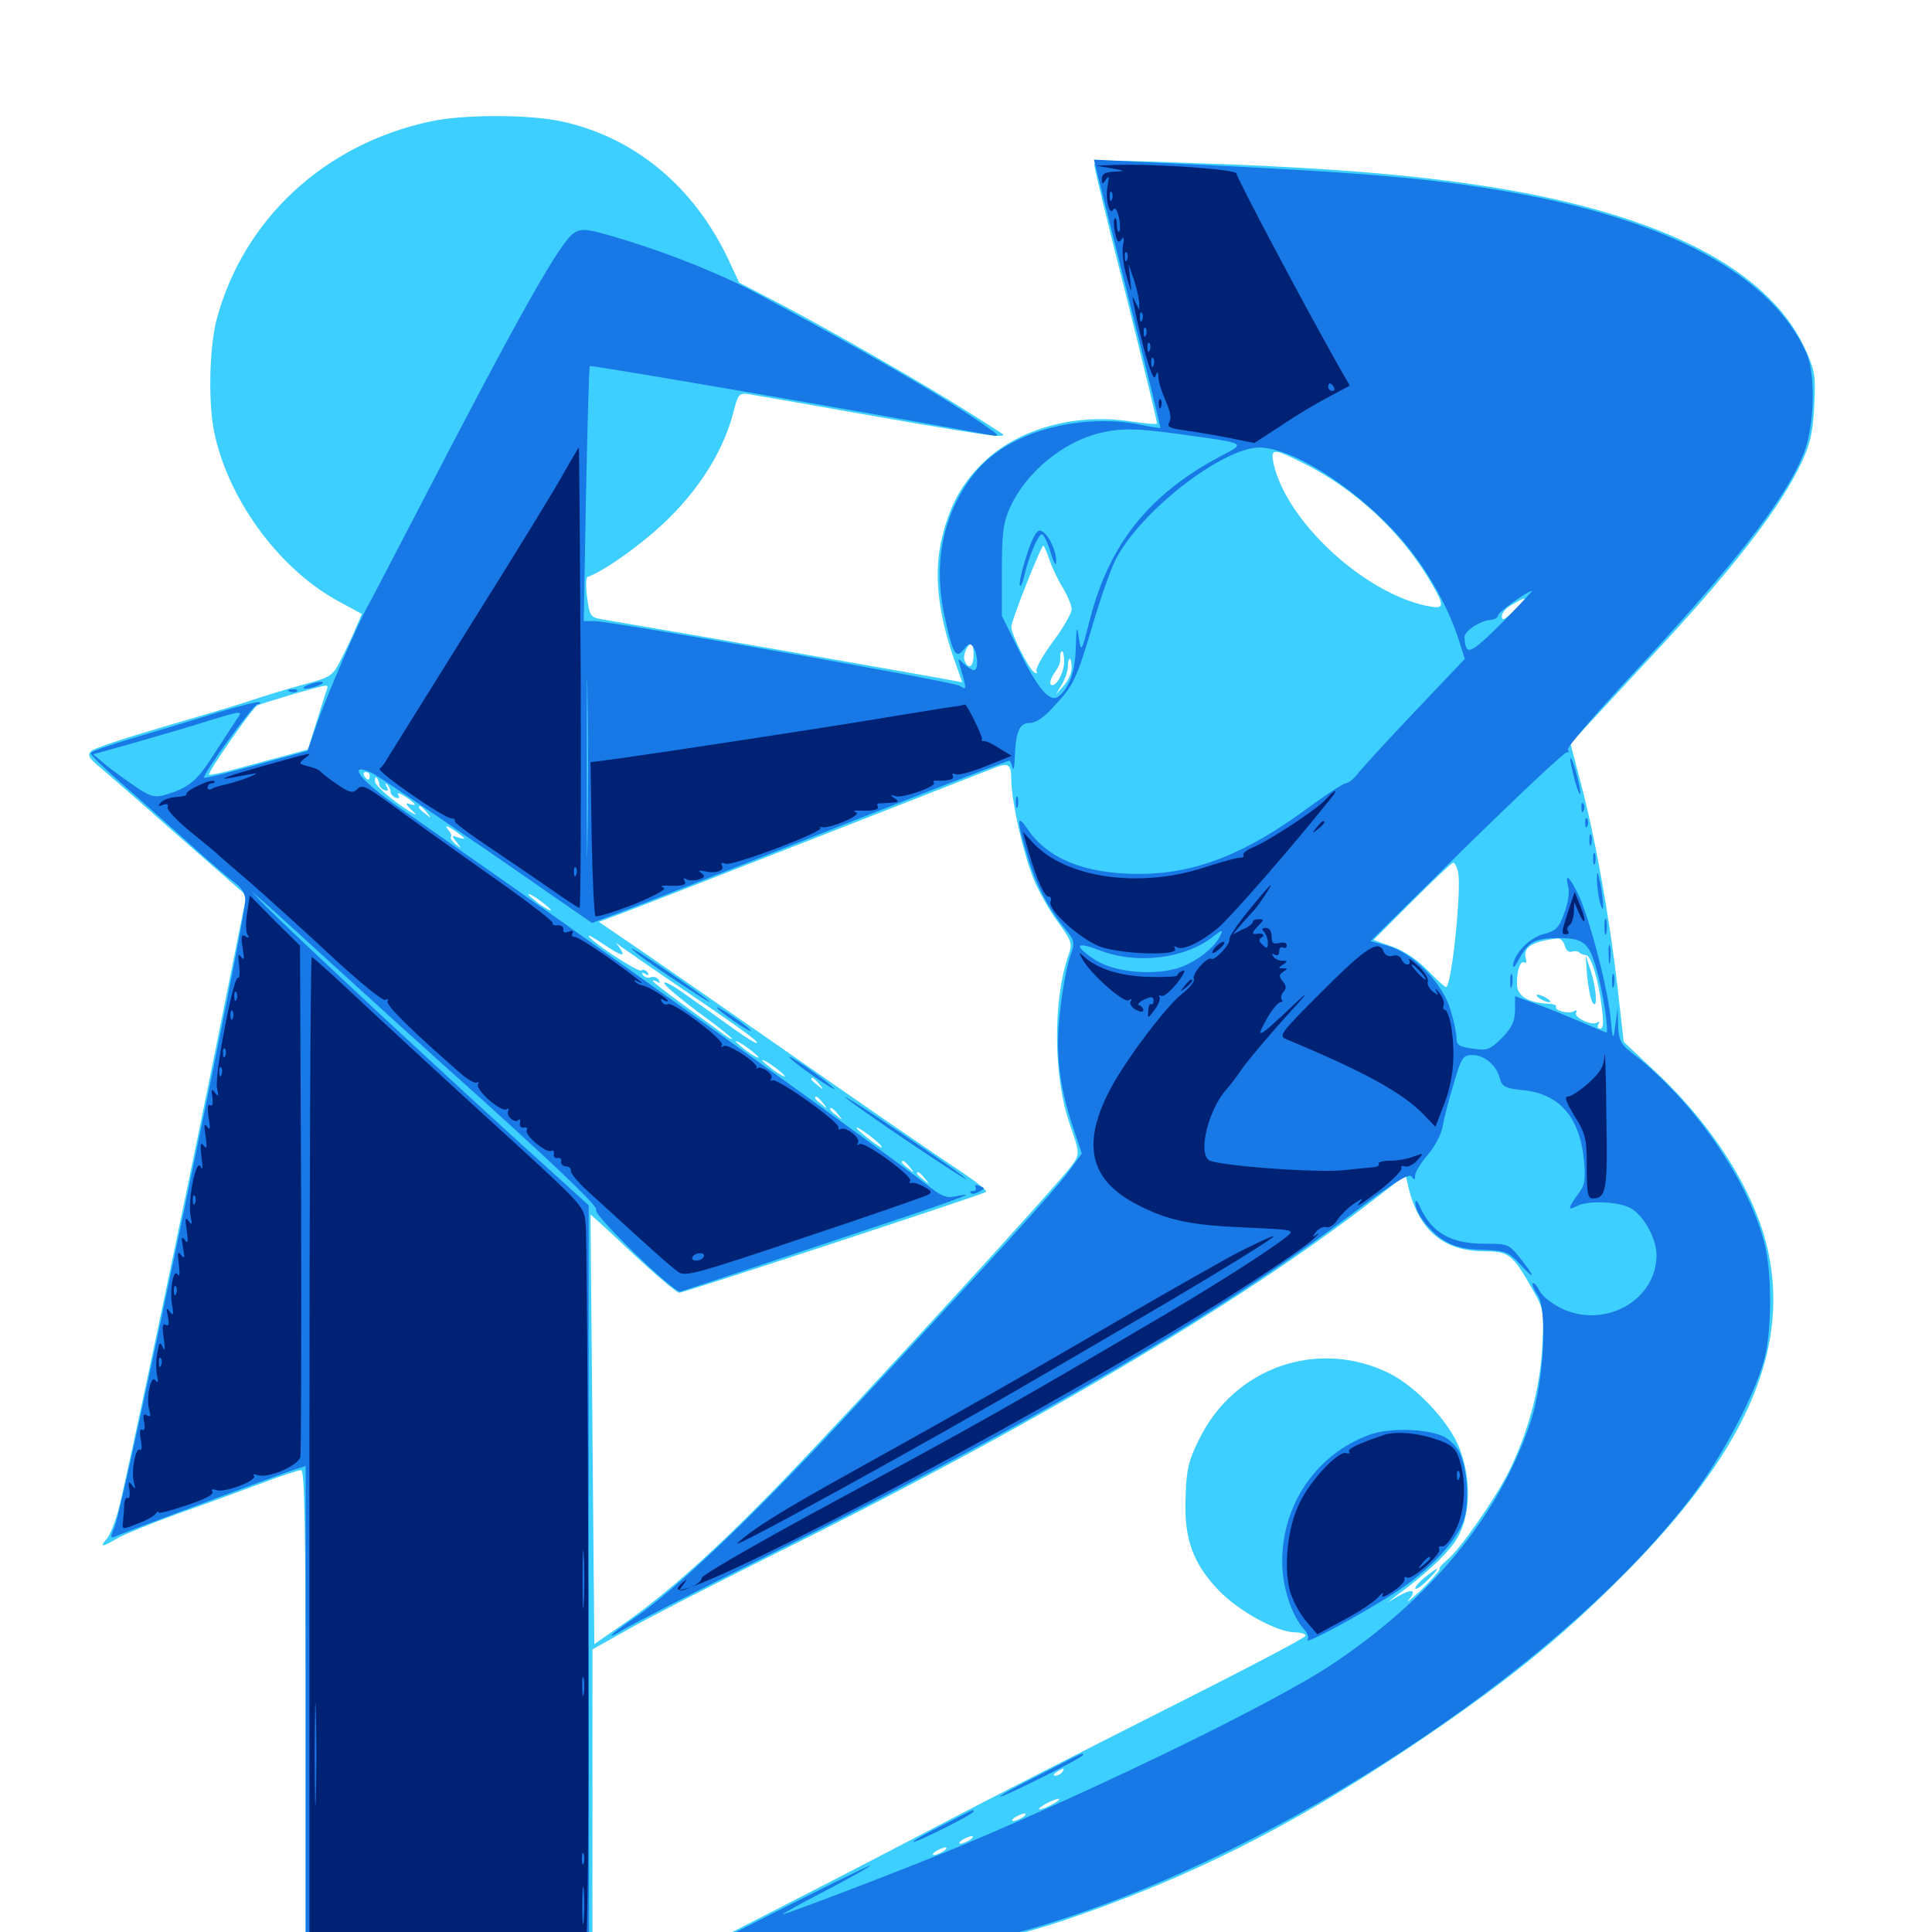 <svg xmlns="http://www.w3.org/2000/svg" viewBox="0 -1000 1000 1000">
	<path fill="#3ccfff" d="M222.656 -937.109C167.969 -925.391 125.977 -886.523 112.109 -834.57C108.203 -819.531 107.617 -789.453 111.328 -774.219C119.336 -739.453 145.703 -704.492 175.781 -688.477L187.305 -682.227L184.18 -675C182.617 -671.094 179.102 -663.672 176.562 -658.789C172.07 -650 171.68 -649.609 156.445 -645.508C147.852 -643.164 135.742 -639.453 129.492 -637.305C123.242 -635.156 102.734 -629.102 83.984 -623.633C65.234 -618.164 48.633 -612.695 47.266 -611.328C45.117 -609.18 45.898 -607.812 51.172 -603.32C54.688 -600.391 70.703 -586.523 86.719 -572.266C102.734 -558.203 118.555 -544.336 121.68 -541.602L127.539 -536.523L111.523 -456.641C94.727 -373.242 66.406 -238.672 61.328 -218.555C59.57 -212.109 56.836 -205.273 55.273 -203.516C51.172 -199.023 52.93 -199.023 60.938 -203.906C64.453 -205.859 78.32 -211.523 91.797 -216.406C105.273 -221.094 124.609 -228.32 134.766 -232.031C144.922 -235.938 154.492 -239.062 155.859 -239.062C157.617 -239.062 158.203 -212.305 158.203 -112.109V14.844H232.422H306.641V-65.82V-146.289L324.805 -156.445C334.57 -162.109 366.602 -178.516 395.508 -192.969C532.422 -260.742 640.82 -324.609 711.914 -379.688L727.539 -391.797L729.102 -385.156C734.375 -363.281 747.266 -352.344 768.164 -352.344C781.055 -352.344 783.008 -350.781 793.555 -332.031C799.023 -322.461 799.219 -321.289 798.242 -302.539C797.07 -281.055 790.82 -258.203 780.859 -238.086C773.438 -223.438 755.273 -197.461 749.023 -192.578C746.484 -190.43 744.727 -188.477 745.117 -187.891C745.703 -187.5 741.406 -182.812 735.938 -177.344C730.273 -172.07 727.344 -169.727 729.297 -172.07C733.594 -177.344 730.859 -177.93 723.047 -173.438L717.773 -170.312L722.656 -174.023C737.109 -184.57 747.656 -194.336 752.93 -201.758C760.938 -213.281 762.109 -232.617 755.664 -249.805C750.586 -263.672 733.008 -282.422 718.555 -289.453C681.836 -307.227 638.867 -292.188 620.703 -255.078C615.234 -244.141 614.062 -239.453 613.672 -225.391C612.695 -203.711 617.383 -190.82 630.859 -176.758C641.211 -166.016 661.133 -155.078 670.508 -155.078C673.438 -155.078 675.781 -154.297 675.781 -153.32C675.781 -152.344 642.578 -134.961 602.148 -114.648C561.523 -94.141 512.5 -69.141 493.164 -58.984C473.828 -48.828 435.156 -28.711 407.227 -14.453C321.68 29.297 292.578 44.531 293.555 45.312C293.945 45.703 300.781 43.164 308.789 39.453C333.008 28.32 363.672 21.289 400.391 18.945C470.508 14.062 510.352 7.422 550.781 -6.055C614.844 -27.734 666.797 -53.711 729.492 -95.508C778.32 -128.32 806.055 -150.391 839.844 -184.375C902.539 -247.07 926.367 -300 915.234 -352.148C908.789 -382.227 887.109 -416.992 857.031 -445.117L840.43 -460.742L837.109 -490.039C833.008 -525.391 825.781 -566.016 818.359 -594.141L812.891 -615.039L820.898 -623.828C825.391 -628.711 839.258 -643.555 851.758 -657.031C896.68 -704.883 921.875 -737.5 933.008 -761.719C937.109 -770.703 938.477 -777.148 939.062 -790.234C939.844 -806.055 939.453 -808.203 933.984 -820.117C915.039 -860.547 860.547 -888.672 773.438 -902.93C730.664 -909.766 685.352 -913.477 606.055 -916.016C572.656 -917.188 566.406 -916.992 566.406 -914.648C566.406 -913.086 573.828 -882.422 583.008 -846.484C591.992 -810.547 599.219 -780.859 598.828 -780.664C598.438 -780.273 591.992 -780.859 584.18 -782.031C556.445 -785.938 528.516 -778.32 510.547 -762.109C497.852 -750.391 491.016 -737.891 486.914 -718.75C483.594 -702.344 485.547 -683.203 493.164 -660.742L498.047 -646.875L491.602 -648.047C482.812 -649.805 354.102 -672.266 311.328 -679.492C305.664 -680.469 305.078 -681.25 303.906 -690.82C303.125 -696.289 303.32 -701.172 304.102 -701.367C313.086 -704.492 333.984 -719.531 346.68 -732.227C363.281 -748.828 374.805 -767.773 379.688 -786.914C381.836 -795.508 382.617 -796.68 386.914 -796.094C389.453 -795.703 418.555 -790.625 451.562 -784.766C484.57 -778.906 513.477 -774.219 516.016 -774.414C520.312 -774.414 520.312 -774.609 516.797 -776.758C514.844 -778.125 507.812 -782.617 501.172 -786.719C480.469 -800 431.641 -827.93 406.641 -841.211L382.617 -853.711L376.758 -866.211C358.789 -903.906 327.93 -929.297 290.039 -937.305C273.047 -940.82 239.453 -940.82 222.656 -937.109ZM675.586 -759.766C701.367 -746.68 724.609 -725.195 739.453 -700.586C748.242 -685.742 748.242 -684.375 737.891 -686.523C705.078 -693.75 665.625 -730.664 659.18 -760.156C657.617 -768.164 658.789 -768.164 675.586 -759.766ZM543.164 -710.352C544.531 -706.25 547.656 -699.609 550.195 -695.703C552.539 -691.602 554.688 -686.719 554.688 -684.766C554.688 -682.617 550.391 -675 544.922 -667.773C539.648 -660.547 535.742 -653.711 536.523 -652.539C537.109 -651.367 536.719 -651.172 535.352 -651.953C532.422 -653.906 523.438 -671.68 523.438 -675.586C523.438 -678.711 538.867 -717.578 540.039 -717.578C540.43 -717.578 541.797 -714.258 543.164 -710.352ZM789.062 -689.648C789.062 -689.258 786.523 -686.523 783.203 -683.398C778.711 -679.102 777.344 -678.516 777.344 -681.055C777.344 -682.812 779.688 -685.547 782.812 -687.109C788.477 -690.43 789.062 -690.625 789.062 -689.648ZM503.906 -660.938C503.906 -654.688 501.172 -653.125 499.219 -658.203C498.242 -660.938 500.781 -666.797 503.125 -666.797C503.516 -666.797 503.906 -664.258 503.906 -660.938ZM550.781 -657.422C550.781 -651.562 546.094 -643.555 543.945 -645.703C543.164 -646.289 543.945 -649.023 545.703 -651.562C548.633 -655.859 548.828 -656.836 548.828 -660.938C548.828 -662.109 549.219 -662.891 549.805 -662.891C550.391 -662.891 550.781 -660.352 550.781 -657.422ZM554.688 -654.297C554.688 -651.758 552.93 -647.656 550.586 -645.117L546.484 -640.43L549.609 -645.703C551.367 -648.633 552.734 -652.734 552.734 -655.078C552.734 -657.227 553.125 -658.984 553.711 -658.984C554.297 -658.984 554.688 -656.836 554.688 -654.297ZM169.141 -642.969C168.555 -641.602 166.211 -633.984 163.867 -626.367L159.375 -612.109L149.609 -609.375C144.141 -608.008 132.812 -604.883 124.219 -602.539C115.82 -600.195 108.594 -598.633 108.203 -599.023C107.227 -600 130.273 -633.008 133.008 -634.766C135.156 -635.938 165.43 -644.922 168.555 -645.117C169.531 -645.312 169.727 -644.141 169.141 -642.969ZM523.438 -596.094C523.633 -583.984 530.469 -554.688 536.133 -542.383C538.867 -536.523 544.141 -527.148 548.242 -521.875C554.688 -512.891 555.078 -511.523 553.125 -505.859C544.922 -482.617 545.117 -442.773 553.711 -418.164C558.789 -403.32 558.984 -402.93 555.273 -397.461C550.781 -390.234 441.797 -271.289 403.516 -231.836C371.289 -198.438 343.945 -174.023 322.266 -159.18L307.617 -149.023L306.641 -259.961C306.055 -320.898 305.664 -371.094 305.664 -371.289C305.664 -371.484 315.625 -362.5 327.539 -351.172C339.453 -340.039 350.391 -330.859 351.562 -330.859C353.906 -330.859 507.227 -381.25 510.352 -383.008C511.133 -383.594 505.859 -387.891 498.633 -392.773C480.469 -404.883 450 -425.781 401.367 -459.766C378.906 -475.391 349.023 -496.094 335.156 -505.664L309.961 -522.852L320.508 -526.758C326.367 -528.906 371.875 -546.68 421.875 -566.211C471.875 -585.742 514.062 -602.344 515.625 -602.93C522.266 -605.273 523.438 -604.297 523.438 -596.094ZM191.406 -598.438C191.406 -597.461 191.016 -596.484 190.625 -596.484C190.039 -596.484 189.062 -597.461 188.477 -598.438C187.891 -599.609 188.281 -600.391 189.258 -600.391C190.43 -600.391 191.406 -599.609 191.406 -598.438ZM196.289 -594.141C196.289 -592.969 197.461 -591.602 199.023 -591.016C200.781 -590.43 201.172 -591.016 200.195 -592.773C199.219 -594.336 199.414 -594.922 200.391 -593.945C201.367 -592.969 202.148 -591.211 202.148 -590.234C202.148 -589.062 203.32 -587.695 204.883 -587.109C206.641 -586.523 207.031 -587.109 206.055 -588.672C205.273 -590.039 206.836 -589.453 209.766 -587.695C215.625 -583.789 216.211 -582.422 211.523 -583.984C209.375 -584.766 210.547 -583.008 213.867 -579.883C217.188 -576.953 214.062 -578.516 207.227 -583.203C200.391 -588.086 194.531 -593.359 194.141 -595.312C193.945 -597.266 194.336 -598.242 194.922 -597.461C195.703 -596.68 196.289 -595.117 196.289 -594.141ZM220.898 -579.492C223.438 -576.367 223.242 -576.172 220.312 -578.711C218.359 -580.078 216.797 -581.641 216.797 -582.031C216.797 -583.594 218.359 -582.617 220.898 -579.492ZM240.234 -566.016C240.234 -565.625 238.672 -566.016 236.914 -566.602C233.789 -567.773 233.594 -567.578 236.328 -564.062C239.062 -560.547 239.062 -560.547 235.742 -563.086C233.984 -564.648 232.812 -566.211 233.398 -566.797C233.984 -567.383 233.203 -569.141 231.836 -570.703C230.078 -572.852 231.055 -572.852 234.961 -570.312C237.891 -568.359 240.234 -566.406 240.234 -566.016ZM754.688 -548.633C756.641 -540.625 751.367 -489.062 748.438 -489.062C747.852 -489.062 743.555 -492.969 739.062 -497.656C733.789 -503.125 727.148 -507.617 720.898 -509.961L710.938 -513.477L730.859 -533.398C741.992 -544.531 751.562 -553.516 752.148 -553.516C752.93 -553.516 754.102 -551.367 754.688 -548.633ZM285.156 -528.906C285.156 -528.32 282.617 -529.688 279.297 -532.031C276.172 -534.375 273.438 -536.719 273.438 -537.109C273.438 -537.695 276.172 -536.328 279.297 -533.984C282.617 -531.641 285.156 -529.297 285.156 -528.906ZM322.266 -506.25C322.266 -507.031 321.094 -508.984 319.922 -510.547C318.359 -512.305 318.945 -512.109 321.289 -510.156C323.438 -508.594 334.961 -500.586 346.68 -492.578C381.836 -468.75 392.578 -461.133 391.797 -460.156C391.211 -459.766 386.328 -462.891 380.469 -466.992C374.805 -471.094 368.164 -475.781 366.016 -477.344C363.672 -478.906 357.812 -483.203 352.734 -486.719C347.852 -490.234 343.75 -492.188 343.75 -491.211C343.75 -490.039 351.758 -483.398 361.328 -476.172C371.094 -469.141 378.906 -462.891 378.906 -462.305C378.906 -461.719 375.977 -463.477 372.656 -466.016C369.141 -468.75 359.766 -475.391 352.148 -481.055C344.336 -486.719 337.891 -491.797 337.891 -492.188C337.891 -492.773 338.867 -492.578 340.234 -491.797C341.602 -490.82 341.797 -491.211 341.016 -492.773C340.039 -494.141 338.281 -494.727 336.719 -494.141C335.352 -493.555 333.594 -494.141 332.812 -495.312C331.836 -496.68 332.422 -496.875 333.984 -495.898C335.742 -494.922 336.133 -495.117 335.156 -496.68C334.375 -497.852 332.812 -498.438 331.836 -497.656C330.078 -496.68 304.688 -513.477 304.688 -515.625C304.688 -516.211 308.594 -513.867 313.477 -510.547C318.359 -507.227 322.266 -505.273 322.266 -506.25ZM809.961 -510.352C810.547 -508.203 812.109 -506.836 813.477 -507.422C814.844 -507.812 816.602 -507.812 817.383 -507.031C818.164 -506.25 819.727 -505.664 820.898 -505.664C823.438 -505.664 827.344 -493.164 829.102 -478.516C830.078 -470.703 829.883 -467.578 828.32 -467.578C826.953 -467.578 826.562 -468.555 827.344 -469.922C828.125 -471.094 827.93 -471.484 826.562 -470.703C823.828 -468.945 814.258 -473.438 815.82 -475.977C816.406 -477.148 816.016 -477.344 814.648 -476.562C812.109 -475 804.297 -476.953 805.469 -478.906C805.859 -479.688 803.906 -480.469 801.172 -480.469C790.625 -481.055 785.156 -484.57 785.156 -490.82C785.156 -497.852 786.914 -503.125 789.062 -501.758C790.039 -501.172 790.234 -502.344 789.648 -504.297C788.281 -509.766 793.555 -512.891 806.25 -514.258C807.812 -514.258 809.375 -512.695 809.961 -510.352ZM392.578 -452.734C392.578 -452.148 390.039 -453.516 386.719 -455.859C383.594 -458.203 380.859 -460.547 380.859 -460.938C380.859 -461.523 383.594 -460.156 386.719 -457.812C390.039 -455.469 392.578 -453.125 392.578 -452.734ZM401.367 -454.297C401.953 -454.883 400.977 -456.055 399.023 -456.641C396.289 -457.812 396.094 -457.617 397.852 -455.664C399.219 -454.297 400.781 -453.711 401.367 -454.297ZM406.25 -442.969C406.25 -442.383 403.711 -443.75 400.391 -446.094C397.266 -448.438 394.531 -450.781 394.531 -451.172C394.531 -451.758 397.266 -450.391 400.391 -448.047C403.711 -445.703 406.25 -443.359 406.25 -442.969ZM424.023 -438.867C426.562 -435.742 426.367 -435.547 423.438 -438.086C421.484 -439.453 419.922 -441.016 419.922 -441.406C419.922 -442.969 421.484 -441.992 424.023 -438.867ZM425.977 -429.102C428.516 -425.977 428.32 -425.781 425.391 -428.32C423.438 -429.688 421.875 -431.25 421.875 -431.641C421.875 -433.203 423.438 -432.227 425.977 -429.102ZM433.789 -423.242C436.328 -420.117 436.133 -419.922 433.203 -422.461C431.25 -423.828 429.688 -425.391 429.688 -425.781C429.688 -427.344 431.25 -426.367 433.789 -423.242ZM456.25 -406.641C457.031 -405.273 454.492 -406.836 450.586 -409.766C446.68 -412.891 443.359 -415.625 443.359 -416.211C443.359 -417.578 454.688 -409.18 456.25 -406.641ZM470.898 -395.898C473.438 -392.773 473.242 -392.578 470.312 -395.117C468.359 -396.484 466.797 -398.047 466.797 -398.438C466.797 -400 468.359 -399.023 470.898 -395.898ZM478.711 -390.039C481.25 -386.914 481.055 -386.719 478.125 -389.258C476.172 -390.625 474.609 -392.188 474.609 -392.578C474.609 -394.141 476.172 -393.164 478.711 -390.039ZM549.805 -82.812C549.219 -81.836 547.461 -80.859 546.289 -80.859C544.922 -80.859 545.117 -81.641 546.875 -82.812C550.586 -85.156 551.367 -85.156 549.805 -82.812ZM544.922 -66.211C542.188 -64.648 539.258 -63.477 538.086 -63.477C537.109 -63.477 538.281 -64.648 541.016 -66.211C543.75 -67.773 546.875 -68.945 547.852 -68.945C549.023 -68.945 547.656 -67.773 544.922 -66.211ZM529.297 -59.375C527.734 -58.398 525.586 -57.422 524.414 -57.422C523.438 -57.422 523.828 -58.398 525.391 -59.375C526.953 -60.352 529.297 -61.328 530.273 -61.328C531.445 -61.328 530.859 -60.352 529.297 -59.375ZM501.953 -47.656C500.391 -46.68 498.242 -45.703 497.07 -45.703C496.094 -45.703 496.484 -46.68 498.047 -47.656C499.609 -48.633 501.953 -49.609 502.93 -49.609C504.102 -49.609 503.516 -48.633 501.953 -47.656ZM488.281 -41.797C486.719 -40.82 484.57 -39.844 483.398 -39.844C482.422 -39.844 482.812 -40.82 484.375 -41.797C485.938 -42.773 488.281 -43.75 489.258 -43.75C490.43 -43.75 489.844 -42.773 488.281 -41.797ZM821.484 -494.922C822.07 -489.062 823.242 -483.008 824.219 -481.25C827.148 -476.562 826.367 -488.672 823.242 -497.852L820.703 -505.664ZM796.875 -483.203C798.438 -482.227 800.781 -481.25 801.758 -481.25C802.93 -481.25 802.344 -482.227 800.781 -483.203C799.219 -484.18 797.07 -485.156 795.898 -485.156C794.922 -485.156 795.312 -484.18 796.875 -483.203ZM737.305 -183.398C734.18 -180.859 732.031 -178.125 732.617 -177.734C733.203 -177.148 736.133 -179.297 739.258 -182.422C746.094 -189.453 745.312 -189.844 737.305 -183.398Z"/>
	<path fill="#1878e5" d="M567.578 -911.719C568.359 -908.594 576.172 -877.539 584.961 -842.578C593.75 -807.617 600.781 -778.906 600.586 -778.516C600.391 -778.32 596.289 -778.906 591.602 -779.883C572.266 -784.375 546.484 -781.641 528.32 -773.047C512.695 -765.82 502.93 -756.055 494.922 -740.234C486.133 -722.07 484.18 -702.344 489.062 -680.273C493.164 -661.523 494.922 -658.594 498.828 -663.867C501.562 -667.188 502.148 -667.383 503.906 -664.844C506.25 -661.133 506.445 -653.125 504.102 -653.125C503.125 -653.125 500.781 -654.688 498.828 -656.445C495.703 -659.57 495.703 -659.57 496.875 -655.469C500.586 -642.188 500.586 -642.773 496.484 -645.117C491.992 -647.461 316.406 -678.516 307.617 -678.516H302.148L303.32 -744.336C304.102 -780.469 304.883 -810.352 305.273 -810.547C305.859 -811.133 442.578 -787.695 512.695 -774.805C517.969 -774.023 517.578 -774.414 508.789 -780.469C487.695 -795.117 445.703 -819.336 391.602 -848.242C373.828 -857.812 347.07 -868.555 323.438 -875.781C304.102 -881.641 301.562 -882.031 297.266 -879.492C290.43 -875.586 270.117 -839.844 216.406 -736.133C202.93 -710.156 191.016 -687.305 189.844 -685.352C184.961 -676.562 169.141 -639.844 164.258 -625.977L159.18 -611.328L132.812 -604.102C118.359 -600 106.055 -597.07 105.664 -597.461C104.492 -598.828 131.25 -635.547 133.398 -635.547C134.57 -635.547 134.961 -635.938 134.375 -636.523C133.789 -637.109 123.828 -634.57 112.109 -631.055C100.391 -627.344 80.859 -621.484 68.945 -617.969C56.836 -614.453 46.875 -610.938 46.875 -610.156C46.875 -609.375 53.32 -602.93 60.938 -596.289C68.75 -589.453 84.375 -575.586 95.703 -565.43C106.836 -555.273 118.555 -545.312 121.484 -543.164C125 -540.625 126.953 -537.305 126.953 -534.18C126.953 -522.266 64.258 -222.07 59.375 -209.961C56.836 -204.102 57.031 -203.516 60.156 -204.883C65.625 -207.422 149.023 -238.477 153.906 -239.844L158.203 -241.211V-113.281V14.844L231.445 14.453L304.883 13.867L304.688 -181.25V-376.172L290.234 -389.258C236.914 -437.305 148.047 -519.922 134.766 -533.789L129.883 -538.867L135.742 -533.789C139.062 -531.055 157.812 -513.867 177.734 -495.703C197.656 -477.539 222.656 -454.883 233.398 -445.312C283.203 -400.781 310.352 -375 308.594 -373.828C305.859 -372.266 349.219 -330.273 352.148 -331.445C353.516 -331.836 387.109 -342.969 426.758 -356.25C495.117 -378.906 508.984 -383.789 494.922 -380.859C489.844 -379.688 487.305 -380.664 479.297 -387.109C458.203 -403.516 337.109 -490.625 252.93 -549.609C232.617 -563.867 210.547 -579.297 204.102 -583.789C191.406 -592.773 184.18 -599.805 185.938 -601.562C186.719 -602.148 189.648 -601.367 192.773 -599.805C197.656 -597.07 244.141 -565.625 289.453 -533.984L306.445 -522.266L326.562 -529.883C337.695 -534.18 374.805 -548.633 409.18 -562.305C468.164 -585.742 521.094 -606.25 522.461 -606.25C522.852 -606.25 523.633 -604.688 524.023 -602.93C524.609 -600.977 525 -602.539 525.195 -606.445C525.586 -621.094 527.539 -625.781 532.812 -625.781C536.133 -625.781 540.234 -628.516 545.312 -634.18C555.664 -645.117 557.227 -648.438 565.625 -676.758C569.531 -690.039 574.805 -705.078 577.344 -710.156C589.844 -734.961 632.422 -768.164 651.758 -768.359C667.969 -768.359 698.633 -749.609 721.484 -725.195C736.133 -709.57 748.438 -688.867 754.883 -669.336L758.203 -658.984L732.812 -632.227C718.75 -617.383 705.469 -602.93 703.125 -600C700.781 -596.875 697.852 -594.531 696.484 -594.531C695.312 -594.531 686.328 -588.672 676.758 -581.641C644.141 -557.617 618.359 -547.656 589.258 -547.656C561.719 -547.656 542.188 -555.469 531.836 -570.898C526.367 -578.906 526.172 -575.977 531.055 -559.375C535.547 -543.555 541.406 -531.641 550 -520.898C556.445 -512.891 556.641 -512.695 553.906 -504.883C552.344 -500.586 550 -488.281 548.828 -477.734C546.094 -455.469 548.047 -438.477 555.469 -416.406L559.961 -402.93L552.93 -393.359C545.508 -383.398 513.477 -348.047 435.742 -264.648C388.281 -213.672 348.047 -175.586 327.148 -161.719C315.625 -153.906 312.305 -150.195 322.852 -156.641C326.172 -158.789 360.742 -176.562 399.414 -195.898C533.789 -263.086 631.641 -320.312 700 -371.875C721.875 -388.281 729.492 -392.969 730.664 -391.016C732.031 -389.062 732.422 -389.062 732.422 -391.602C732.422 -393.164 735.352 -398.047 739.062 -402.344C742.578 -406.445 746.094 -413.086 746.68 -416.797C747.266 -420.508 749.805 -430.469 752.344 -438.672C756.445 -452.93 757.227 -453.906 762.305 -453.906C768.359 -453.906 774.805 -448.438 776.367 -441.602C777.539 -437.5 779.102 -436.719 788.281 -435.742C807.422 -433.789 817.773 -421.68 819.922 -398.828C820.703 -389.062 820.312 -386.328 816.602 -381.641C811.523 -374.609 811.328 -373.047 816.211 -375.781C821.875 -378.711 837.305 -378.125 843.75 -374.805C850.586 -371.289 857.422 -358.984 857.422 -350.391C857.422 -326.953 830.664 -311.914 808.008 -322.852C803.32 -325.195 798.242 -329.102 796.875 -331.836C795.508 -334.57 793.945 -336.328 793.359 -335.742C792.773 -335.352 793.945 -332.422 795.898 -329.688C801.172 -321.484 799.023 -284.57 792.188 -263.867C775.977 -215.43 740.234 -172.07 688.477 -137.891C659.18 -118.555 571.094 -75.586 499.023 -45.312C473.633 -34.57 405.664 -8.594 405.078 -9.18C404.883 -9.375 414.648 -14.844 427.148 -21.289C439.453 -27.734 450 -33.594 450.391 -34.375C451.367 -35.938 324.414 28.32 319.336 32.031L315.43 34.766L319.336 33.398C340.82 25.391 366.992 20.508 403.32 17.773C479.102 12.109 511.719 6.445 556.641 -8.984C676.953 -50 812.891 -142.383 875.977 -225.781C891.797 -246.68 908.398 -278.32 913.281 -296.68C917.188 -311.914 917.188 -342.188 913.086 -357.227C904.297 -390.43 875.391 -431.641 844.336 -455.273C838.867 -459.57 837.891 -461.523 837.5 -469.336L837.305 -478.32L836.133 -469.531C834.961 -460.938 834.766 -460.938 833.398 -475C831.445 -491.602 822.07 -526.953 816.406 -538.086C811.914 -546.875 809.961 -548.047 811.719 -540.82C812.5 -537.891 811.523 -532.227 809.57 -527.148C806.836 -519.531 805.273 -518.164 798.633 -516.406C791.211 -514.453 783.008 -505.469 783.203 -499.805C783.398 -498.828 784.766 -500.586 786.328 -503.711C791.016 -512.5 794.531 -514.453 806.641 -514.453C819.922 -514.453 822.656 -512.109 826.758 -496.875C829.883 -485.742 832.812 -465.625 831.445 -465.625C830.859 -465.625 825.391 -467.969 819.141 -470.703C812.695 -473.438 802.344 -477.734 795.898 -480.078L784.18 -484.375V-476.758C783.984 -471.094 782.422 -467.969 777.344 -462.695C771.094 -456.641 769.727 -456.055 762.305 -457.227C755.273 -458.203 753.906 -458.984 753.906 -462.695C753.906 -465.039 752.539 -471.484 750.781 -477.344C746.68 -491.211 731.445 -506.641 718.555 -510.352L709.375 -512.891L759.18 -562.109C786.719 -589.062 809.961 -610.938 810.938 -610.547C811.914 -610.352 812.305 -610.938 811.523 -611.914C810.938 -613.086 823.828 -628.125 840.039 -645.703C897.852 -707.617 924.219 -741.406 933.789 -765.82C939.258 -779.883 939.844 -806.445 934.961 -817.383C916.797 -857.812 863.281 -886.523 779.297 -900.977C736.914 -908.203 703.125 -910.938 594.141 -916.016L566.211 -917.383ZM611.328 -775.195C646.289 -770.312 645.117 -770.898 631.055 -763.477C594.531 -743.945 574.023 -718.164 564.062 -679.102C559.766 -662.305 559.57 -662.109 558.398 -669.727C557.422 -676.562 557.227 -675.977 556.836 -665.234C556.641 -652.93 553.711 -644.336 548.047 -639.648C543.555 -635.938 537.305 -643.164 527.148 -663.867L518.555 -681.25V-704.688C518.555 -724.609 519.336 -729.688 522.852 -737.5C531.25 -755.664 550.391 -771.484 569.727 -775.977C580.664 -778.516 588.477 -778.32 611.328 -775.195ZM777.344 -677.539C760.742 -661.133 758.594 -660.156 758.008 -670.117C757.812 -673.242 766.016 -678.711 771.289 -679.102C773.633 -679.297 775.391 -680.273 775.391 -681.445C775.391 -683.203 790.43 -693.945 792.969 -694.141C793.359 -694.141 786.328 -686.719 777.344 -677.539ZM304.102 -564.844C303.906 -544.141 303.711 -560.938 303.711 -602.344C303.711 -643.75 303.906 -660.547 304.102 -640.039C304.492 -619.336 304.492 -585.352 304.102 -564.844ZM122.266 -627.344C120.703 -624.805 115.234 -616.602 110.352 -608.984C101.758 -595.508 97.656 -592.188 85.156 -588.477C80.273 -587.109 77.734 -587.695 70.508 -592.578C65.625 -595.898 58.594 -600.977 54.883 -603.906L48.242 -609.57L70.508 -615.82C82.812 -619.336 99.414 -624.219 107.422 -626.758C125.977 -632.422 125.977 -632.422 122.266 -627.344ZM631.055 -514.648C627.539 -508.398 617.383 -500.977 608.789 -498.633C595.117 -494.922 575.977 -497.07 566.602 -503.32C555.469 -510.742 556.641 -512.891 568.945 -508.203C588.281 -500.586 613.281 -503.711 627.93 -515.234C633.008 -519.141 633.398 -519.141 631.055 -514.648ZM531.055 -711.523C528.711 -704.102 527.344 -697.461 527.93 -696.875C528.516 -696.289 529.492 -698.828 530.273 -702.344C532.422 -711.719 537.305 -723.438 539.258 -723.438C540.234 -723.438 542.188 -719.336 543.75 -714.258C545.508 -708.398 546.68 -706.641 546.68 -709.375C546.875 -715.43 541.602 -725.391 538.086 -725.391C536.328 -725.391 533.789 -720.312 531.055 -711.523ZM159.18 -645.312C156.641 -644.336 156.445 -643.555 158.203 -643.555C159.766 -643.555 162.891 -644.336 165.039 -645.312C167.578 -646.289 167.773 -647.07 166.016 -647.07C164.453 -647.07 161.328 -646.289 159.18 -645.312ZM150 -641.992C148.438 -642.578 149.023 -643.164 151.172 -643.164C153.32 -643.359 154.492 -642.773 153.711 -642.188C153.125 -641.602 151.367 -641.406 150 -641.992ZM812.695 -607.227C812.695 -606.25 813.867 -600.977 815.234 -595.508C816.797 -590.234 817.969 -587.5 817.969 -589.648C817.969 -593.75 813.086 -610.547 812.695 -607.227ZM525.781 -584.766C525.781 -582.031 526.172 -581.055 526.758 -582.422C527.148 -583.594 527.148 -585.938 526.758 -587.305C526.172 -588.477 525.781 -587.5 525.781 -584.766ZM818.555 -581.641C818.555 -579.492 819.141 -578.906 819.727 -580.469C820.312 -581.836 820.117 -583.594 819.531 -584.18C818.945 -584.961 818.359 -583.789 818.555 -581.641ZM820.508 -573.828C820.508 -571.68 821.094 -571.094 821.68 -572.656C822.266 -574.023 822.07 -575.781 821.484 -576.367C820.898 -577.148 820.312 -575.977 820.508 -573.828ZM822.656 -565.234C822.656 -562.5 823.047 -561.523 823.633 -562.891C824.023 -564.062 824.023 -566.406 823.633 -567.773C823.047 -568.945 822.656 -567.969 822.656 -565.234ZM824.609 -555.469C824.609 -552.734 825 -551.758 825.586 -553.125C825.977 -554.297 825.977 -556.641 825.586 -558.008C825 -559.18 824.609 -558.203 824.609 -555.469ZM826.562 -544.727C826.562 -541.602 827.344 -536.328 828.125 -533.008C830.273 -524.805 830.273 -532.812 828.32 -542.773C826.953 -549.414 826.562 -549.609 826.562 -544.727ZM830.469 -520.312C830.469 -516.602 830.859 -515.039 831.445 -516.992C831.836 -518.75 831.836 -521.875 831.445 -523.828C830.859 -525.586 830.469 -524.023 830.469 -520.312ZM832.617 -505.664C832.617 -501.367 833.008 -499.805 833.398 -502.344C833.789 -504.688 833.789 -508.203 833.398 -510.156C832.812 -511.914 832.422 -509.961 832.617 -505.664ZM326.953 -508.984C327.539 -507.812 337.5 -500.586 349.023 -492.969C360.742 -485.156 368.75 -480.078 367.188 -481.641C362.891 -485.742 325.586 -511.133 326.953 -508.984ZM781.641 -491.992C781.641 -488.867 782.031 -487.695 782.617 -489.648C783.008 -491.406 783.008 -494.141 782.617 -495.508C782.031 -496.68 781.641 -495.312 781.641 -491.992ZM834.375 -491.992C834.375 -488.867 834.766 -487.695 835.352 -489.648C835.742 -491.406 835.742 -494.141 835.352 -495.508C834.766 -496.68 834.375 -495.312 834.375 -491.992ZM371.094 -478.516C371.094 -477.93 375 -474.805 379.883 -471.484C384.766 -468.164 388.672 -465.82 388.672 -466.406C388.672 -466.992 384.766 -470.117 379.883 -473.438C375 -476.758 371.094 -479.102 371.094 -478.516ZM408.594 -452.734C409.375 -451.562 415.43 -446.875 422.266 -442.188C429.102 -437.5 433.203 -435.156 431.641 -436.719C427.148 -441.211 407.227 -455.078 408.594 -452.734ZM437.5 -432.031C439.062 -430.469 454.492 -419.531 471.68 -408.008C488.867 -396.484 501.562 -388.281 500 -389.844C498.438 -391.602 483.008 -402.344 465.82 -413.867C448.633 -425.586 435.938 -433.594 437.5 -432.031ZM504.883 -385.547C505.469 -384.375 505.078 -383.594 503.711 -383.594C502.344 -383.594 501.758 -383.008 502.539 -382.422C503.125 -381.836 505.078 -382.031 506.836 -383.203C509.961 -384.766 509.961 -384.961 507.031 -386.133C505.078 -386.914 504.102 -386.719 504.883 -385.547ZM732.617 -377.734C732.227 -372.656 739.648 -362.891 747.266 -358.008C752.734 -354.688 758.008 -353.32 767.383 -353.125C779.297 -352.539 780.664 -352.148 786.719 -345.703C794.727 -336.914 794.922 -338.672 786.914 -348.633C781.055 -356.055 780.664 -356.25 768.359 -356.25C750.977 -356.25 741.016 -361.914 734.961 -375.391C733.789 -378.32 732.617 -379.297 732.617 -377.734ZM708.984 -257.422C681.641 -247.461 663.672 -221.68 663.672 -191.797C663.672 -178.711 668.359 -164.062 675 -156.641C676.758 -154.883 677.539 -152.344 676.758 -151.172C675 -148.438 702.344 -163.086 721.094 -175C739.844 -186.914 754.883 -203.125 758.008 -214.258C760.547 -223.633 759.375 -240.234 755.469 -248.242C754.102 -251.172 750.391 -254.883 747.266 -256.445C738.477 -260.547 719.141 -261.133 708.984 -257.422ZM538.672 -81.641C526.953 -75.781 517.578 -70.703 517.578 -70.117C517.578 -69.531 527.344 -74.023 539.062 -79.883C550.977 -85.742 560.547 -91.016 560.547 -91.602C560.547 -92.969 561.914 -93.555 538.672 -81.641ZM487.891 -55.273C479.492 -51.172 472.656 -47.266 472.656 -46.68C472.656 -46.094 479.688 -49.219 488.281 -53.516C496.875 -57.812 503.906 -61.719 503.906 -62.305C503.906 -63.672 504.688 -63.867 487.891 -55.273Z"/>
	<path fill="#002274" d="M575.195 -912.891C582.812 -911.523 582.812 -911.523 576.758 -911.133C572.07 -910.938 570.312 -909.961 570.312 -907.617C570.312 -904.492 570.703 -904.492 572.461 -907.031C574.023 -909.375 574.219 -908.789 573.438 -904.688C571.875 -897.852 574.023 -888.086 576.172 -891.406C577.148 -892.969 578.125 -891.602 579.102 -887.695C579.883 -884.18 579.883 -880.859 579.297 -880.273C578.711 -879.492 578.125 -881.055 578.125 -883.594C578.125 -886.133 577.539 -887.695 576.953 -886.914C576.367 -886.328 576.367 -883.008 577.148 -879.492C578.125 -874.805 578.906 -874.023 580.469 -875.977C581.641 -877.93 582.031 -876.953 581.25 -872.852C580.664 -869.727 581.445 -862.695 583.008 -857.227C585.742 -847.656 585.938 -847.656 584.961 -855.273L584.18 -863.086L586.914 -855.273C588.281 -850.977 589.453 -845.703 589.648 -843.555V-839.648L587.695 -843.555C585.938 -847.266 585.938 -847.07 586.719 -842.969C590.625 -822.656 596.68 -801.758 597.852 -804.883C599.219 -808.203 599.414 -808.008 599.609 -804.492C599.609 -802.344 601.367 -797.07 603.32 -792.578C605.664 -787.305 606.445 -783.594 605.273 -781.641C603.906 -778.906 605.273 -778.32 613.867 -777.148C619.336 -776.367 629.688 -774.609 636.719 -773.242L649.219 -770.703L663.086 -779.688C670.508 -784.766 681.641 -791.406 687.695 -794.531L698.633 -800.391L691.406 -813.086C673.438 -845.117 640.039 -908.008 640.039 -910.156C640.039 -912.305 599.609 -915.234 577.344 -914.648L567.383 -914.258ZM595.312 -911.523C597.07 -912.109 595.117 -912.5 590.82 -912.305C586.523 -912.305 584.961 -911.914 587.5 -911.523C589.844 -911.133 593.359 -911.133 595.312 -911.523ZM575.586 -896.875C575 -895.312 574.414 -895.898 574.414 -898.047C574.219 -900.195 574.805 -901.367 575.391 -900.586C575.977 -900 576.172 -898.242 575.586 -896.875ZM583.398 -865.625C582.812 -864.062 582.227 -864.648 582.227 -866.797C582.031 -868.945 582.617 -870.117 583.203 -869.336C583.789 -868.75 583.984 -866.992 583.398 -865.625ZM591.211 -834.375C590.625 -832.812 590.039 -833.398 590.039 -835.547C589.844 -837.695 590.43 -838.867 591.016 -838.086C591.602 -837.5 591.797 -835.742 591.211 -834.375ZM593.164 -826.562C592.578 -825 591.992 -825.586 591.992 -827.734C591.797 -829.883 592.383 -831.055 592.969 -830.273C593.555 -829.688 593.75 -827.93 593.164 -826.562ZM595.117 -818.75C594.531 -817.188 593.945 -817.773 593.945 -819.922C593.75 -822.07 594.336 -823.242 594.922 -822.461C595.508 -821.875 595.703 -820.117 595.117 -818.75ZM597.07 -810.938C596.484 -809.375 595.898 -809.961 595.898 -812.109C595.703 -814.258 596.289 -815.43 596.875 -814.648C597.461 -814.062 597.656 -812.305 597.07 -810.938ZM690.43 -799.609C691.016 -798.633 690.625 -797.656 689.648 -797.656C688.477 -797.656 687.5 -798.633 687.5 -799.609C687.5 -800.781 687.891 -801.562 688.281 -801.562C688.867 -801.562 689.844 -800.781 690.43 -799.609ZM599.805 -790.625C599.805 -788.477 600.391 -787.891 600.977 -789.453C601.562 -790.82 601.367 -792.578 600.781 -793.164C600.195 -793.945 599.609 -792.773 599.805 -790.625ZM292.188 -755.859C288.477 -748.828 266.797 -713.477 243.945 -677.148C221.289 -640.82 201.758 -609.375 200.391 -607.227C199.219 -605.078 197.461 -602.734 196.484 -602.148C194.727 -600.781 229.883 -576.367 233.789 -576.367C235.156 -576.367 235.742 -575.781 235.352 -575C234.961 -574.414 243.164 -568.164 253.516 -561.328C263.867 -554.297 278.32 -544.531 285.547 -539.453C292.969 -534.18 299.414 -530.078 300 -530.078C300.586 -530.078 300.781 -583.789 300.586 -649.219C300.195 -714.844 299.805 -768.359 299.609 -768.359C299.414 -768.359 296.094 -762.695 292.188 -755.859ZM298.242 -547.266C297.656 -545.703 297.07 -546.289 297.07 -548.438C296.875 -550.586 297.461 -551.758 298.047 -550.977C298.633 -550.391 298.828 -548.633 298.242 -547.266ZM493.164 -634.18C490.039 -633.789 474.609 -631.25 458.984 -628.711C425.195 -623.047 347.852 -611.328 323.242 -607.812L305.664 -605.469L306.25 -566.406C306.641 -544.727 307.617 -526.562 308.203 -525.781C308.984 -525.195 317.773 -527.93 327.93 -531.836C338.867 -536.328 345.312 -539.844 343.555 -540.43C341.797 -541.211 342.188 -541.602 344.727 -541.602C353.125 -541.211 355.664 -541.797 354.297 -544.141C353.516 -545.508 353.711 -545.703 355.273 -544.922C356.445 -544.141 359.375 -544.141 361.523 -544.727C364.844 -545.898 365.234 -546.484 363.086 -548.047C361.133 -549.414 361.523 -549.609 364.844 -549.023C370.703 -547.656 375.391 -549.414 373.633 -552.148C372.852 -553.32 373.633 -553.711 375.586 -552.93C379.102 -551.562 427.539 -569.922 424.609 -571.484C423.633 -572.07 424.023 -572.07 425.391 -571.875C429.297 -570.898 446.484 -578.125 443.164 -579.492C441.406 -580.273 441.797 -580.469 444.336 -580.469C451.758 -580.078 455.273 -580.859 454.297 -582.617C453.711 -583.594 454.297 -584.375 455.664 -584.18C456.836 -584.18 459.766 -584.375 461.914 -584.57C465.234 -584.766 465.43 -585.156 462.891 -586.914C460.352 -588.672 460.547 -588.867 463.477 -587.891C467.188 -586.719 485.156 -592.969 483.398 -594.922C482.617 -595.508 483.398 -596.094 484.766 -595.898C491.016 -595.703 494.336 -596.68 493.164 -598.438C492.578 -599.414 493.164 -599.805 494.727 -599.219C496.289 -598.633 503.32 -600.586 510.547 -603.516L523.633 -608.789L517.188 -612.695C513.672 -615.039 510.156 -616.602 509.375 -616.406C508.398 -616.211 508.008 -616.602 508.203 -617.578C508.594 -618.945 500.391 -635.742 499.414 -635.352C499.219 -635.156 496.484 -634.57 493.164 -634.18ZM505.273 -603.125C506.055 -603.711 504.883 -604.297 502.734 -604.102C500.586 -604.102 500 -603.516 501.562 -602.93C502.93 -602.344 504.688 -602.539 505.273 -603.125ZM386.133 -556.25C386.914 -556.836 385.742 -557.422 383.594 -557.227C381.445 -557.227 380.859 -556.641 382.422 -556.055C383.789 -555.469 385.547 -555.664 386.133 -556.25ZM139.648 -604.492C119.336 -598.828 110.352 -595.703 119.727 -597.461C122.656 -598.047 127.344 -598.828 130.469 -599.414C133.984 -600.195 133.008 -599.414 128.125 -597.461C123.828 -595.898 118.359 -594.141 115.82 -593.75C113.477 -593.164 110.547 -592.383 109.375 -591.602C108.398 -591.016 107.422 -591.406 107.422 -592.383C107.422 -593.555 108.398 -594.531 109.766 -594.531C110.938 -594.531 111.523 -595.117 110.742 -595.703C109.375 -597.07 95.508 -590.625 96.484 -588.867C96.875 -588.281 94.727 -587.695 91.406 -587.5C88.281 -587.305 84.57 -586.133 83.398 -584.766C81.445 -582.812 81.836 -582.422 84.375 -583.398C86.523 -584.18 87.305 -583.789 86.719 -582.031C86.328 -580.859 91.797 -575 99.023 -569.141C106.25 -563.281 112.695 -558.008 113.281 -557.227C113.867 -556.641 120.898 -550.586 128.906 -543.75C136.914 -536.719 155.664 -519.922 170.508 -506.055C186.523 -491.211 198.242 -481.641 199.609 -482.422C200.781 -483.203 201.172 -483.008 200.586 -481.836C199.414 -479.883 213.672 -466.016 238.281 -444.531C241.992 -441.211 245.898 -439.062 246.875 -439.648C247.852 -440.234 248.047 -439.844 247.461 -438.867C245.703 -436.133 259.375 -424.219 262.109 -425.781C263.281 -426.562 263.672 -426.367 263.086 -425.195C261.523 -422.656 266.406 -418.164 268.359 -420.312C269.141 -421.094 269.531 -420.312 269.141 -418.75C268.75 -417.188 269.727 -416.016 271.094 -416.406C272.656 -416.602 273.242 -416.016 272.656 -415.039C271.094 -412.695 283.008 -402.734 285.352 -404.297C286.328 -404.883 286.914 -404.297 286.719 -402.734C286.328 -401.367 287.305 -400.391 288.477 -400.586C289.844 -400.977 290.82 -400.195 290.43 -398.828C290.234 -397.461 291.406 -396.289 292.969 -396.289C294.531 -396.289 295.703 -395.117 295.508 -393.945C295.312 -392.773 299.219 -387.891 304.297 -383.398C336.914 -353.516 347.656 -343.945 351.172 -341.602C354.688 -339.062 360.938 -340.82 416.016 -359.375C449.609 -370.508 478.516 -380.664 480.078 -381.445C482.617 -382.812 482.227 -383.594 478.32 -385.742C475.781 -387.109 472.852 -388.086 471.68 -387.695C470.703 -387.5 470.312 -387.891 471.094 -388.672C473.242 -390.625 447.656 -409.375 444.922 -407.812C443.75 -407.031 443.359 -407.227 444.141 -408.594C445.508 -410.938 437.695 -417.188 435.156 -415.625C434.18 -415.039 433.789 -415.43 433.984 -416.406C434.766 -419.141 402.148 -442.188 399.805 -440.82C398.633 -440.234 398.438 -440.625 399.219 -441.797C400.586 -443.945 394.141 -448.633 391.797 -447.07C391.211 -446.484 391.016 -446.68 391.602 -447.266C392.969 -449.414 376.953 -459.961 374.609 -458.594C373.438 -457.812 373.047 -458.008 373.633 -459.18C375.195 -461.523 348.242 -481.836 345.703 -480.273C344.727 -479.688 343.359 -480.273 342.578 -481.445C341.797 -483.008 341.992 -483.203 343.359 -482.422C344.727 -481.641 345.703 -481.445 345.703 -481.836C345.703 -483.203 335.742 -489.453 332.812 -489.844C331.445 -490.039 329.492 -491.016 328.711 -491.992C327.93 -492.773 328.516 -492.969 330.078 -491.992C335.547 -489.062 329.492 -493.945 314.453 -504.688C306.445 -510.352 298.828 -515.039 297.461 -515.039C296.094 -515.039 295.703 -516.016 296.289 -516.992C297.07 -518.164 296.289 -518.555 294.336 -517.773C292.383 -516.992 291.211 -517.383 291.602 -518.945C291.797 -520.312 290.43 -521.094 288.672 -521.094C286.719 -520.898 285.547 -521.484 286.133 -522.266C286.523 -523.047 271.094 -534.961 251.367 -548.633C231.836 -562.5 209.57 -578.32 201.758 -584.18C189.648 -592.969 187.305 -594.141 184.961 -591.602C182.617 -589.258 181.055 -589.648 174.609 -593.945C170.312 -596.875 166.602 -599.805 166.016 -600.586C165.43 -601.367 162.5 -602.734 159.57 -603.32C154.492 -604.688 154.492 -604.883 157.617 -607.422C162.109 -610.742 162.695 -610.938 139.648 -604.492ZM147.852 -603.125C148.633 -603.711 147.461 -604.297 145.312 -604.102C143.164 -604.102 142.578 -603.516 144.141 -602.93C145.508 -602.344 147.266 -602.539 147.852 -603.125ZM363.086 -348.242C361.719 -347.461 359.766 -347.266 358.789 -347.852C357.812 -348.438 358.203 -349.609 359.57 -350.586C360.938 -351.367 362.891 -351.562 363.867 -350.977C364.844 -350.391 364.453 -349.219 363.086 -348.242ZM686.328 -586.328C681.836 -581.25 657.227 -565.039 648.828 -561.523C645.312 -560.156 642.969 -558.203 643.555 -557.422C644.141 -556.641 643.359 -556.055 641.992 -556.055C640.82 -556.25 632.227 -553.906 623.242 -550.977C589.648 -540.039 551.758 -545.508 534.766 -563.672L529.492 -569.336L532.422 -558.984C536.914 -543.945 540.625 -535.938 542.773 -535.938C543.945 -535.938 544.336 -534.766 543.75 -533.398C542.188 -529.102 559.18 -513.867 569.531 -509.961C580.859 -506.055 610.547 -505.078 608.203 -508.984C607.422 -510.156 607.617 -510.547 608.984 -509.766C612.109 -507.812 620.898 -511.914 630.273 -519.531C636.914 -525 670.703 -563.867 689.258 -587.305C692.969 -591.992 690.82 -591.406 686.328 -586.328ZM681.445 -571.68C678.906 -568.555 679.102 -568.359 682.227 -570.898C685.352 -573.438 686.328 -575 684.766 -575C684.375 -575 682.812 -573.438 681.445 -571.68ZM646.289 -528.711C640.43 -521.484 635.938 -514.844 636.328 -513.867C637.109 -511.523 628.711 -502.539 626.953 -503.711C624.805 -505.078 616.602 -495.508 617.969 -493.359C618.555 -492.188 615.82 -488.672 611.719 -485.547C603.711 -479.102 584.375 -453.711 575.781 -438.281C559.375 -408.594 563.477 -389.258 588.867 -376.367C604.297 -368.359 616.211 -365.82 644.336 -364.648C670.312 -363.477 670.312 -363.477 665.82 -359.766C656.055 -352.148 628.711 -334.766 601.562 -318.75C521.875 -271.875 510.938 -265.625 418.555 -215.625C388.086 -199.023 363.281 -184.57 363.281 -183.398C363.281 -182.031 361.133 -180.078 358.398 -178.906C351.562 -175.781 350.586 -175.977 353.711 -179.883C355.859 -182.812 355.859 -183.008 353.516 -181.055C327.148 -157.422 497.461 -244.727 608.984 -312.109C639.844 -330.664 672.461 -352.148 679.688 -358.594C682.422 -361.133 683.398 -362.305 681.641 -361.133C679.102 -359.375 679.102 -359.57 681.25 -362.5C682.812 -364.258 685.156 -365.234 686.523 -364.844C687.891 -364.258 690.625 -366.016 692.383 -368.75C694.141 -371.289 697.852 -375 700.781 -376.953C705.859 -380.273 706.055 -380.273 703.125 -376.758C701.562 -374.805 706.055 -377.734 713.477 -383.398C720.703 -389.062 726.172 -394.531 725.391 -395.508C724.805 -396.484 725.586 -396.68 727.148 -396.289C728.516 -395.703 731.445 -397.07 733.398 -399.219C737.109 -403.32 737.109 -403.32 731.641 -401.367C728.711 -400.195 723.242 -399.219 719.531 -399.219C715.82 -399.219 713.086 -398.438 713.672 -397.656C714.062 -396.875 713.086 -396.094 711.328 -395.898C709.57 -395.703 702.539 -395.117 695.898 -394.336C681.641 -392.773 629.102 -396.68 625.586 -399.609C619.922 -404.102 625.977 -426.758 635.156 -436.523C636.523 -438.086 640.039 -442.578 642.773 -446.68C645.703 -450.781 655.273 -462.305 664.062 -472.07C677.93 -487.305 678.711 -488.477 668.75 -479.102C651.172 -462.5 649.609 -461.719 655.469 -472.266C658.203 -477.148 661.523 -481.25 662.695 -481.25C663.672 -481.25 664.062 -481.836 663.477 -482.617C662.695 -483.203 663.086 -484.961 664.258 -486.523C666.016 -488.477 665.82 -489.844 663.867 -492.188C661.914 -494.727 661.914 -495.508 664.258 -497.07C666.602 -498.438 666.602 -498.828 664.062 -498.828C661.523 -498.828 661.523 -499.023 664.062 -500.781C666.602 -502.344 666.602 -502.734 663.672 -502.734C661.914 -502.734 659.766 -503.711 658.984 -505.078C658.203 -506.445 658.398 -506.641 659.766 -505.859C661.133 -505.078 662.109 -505.664 662.109 -507.617C662.109 -509.375 663.086 -510.156 664.062 -509.57C665.234 -508.984 666.016 -509.375 666.016 -510.742C666.016 -511.914 664.453 -512.5 662.109 -511.914C658.984 -511.133 658.203 -511.914 658.203 -515.234C658.203 -517.969 657.031 -519.727 655.273 -519.727C653.125 -519.727 652.93 -518.945 654.297 -517.578C655.273 -516.602 656.25 -514.062 656.25 -512.109C656.25 -508.984 655.859 -508.789 653.516 -510.938C651.562 -512.695 651.367 -513.867 653.125 -514.844C655.078 -516.211 653.32 -517.188 650 -516.602C647.656 -516.211 648.242 -517.773 651.562 -521.094C654.297 -524.023 654.297 -524.219 651.562 -524.219C649.805 -524.219 648.438 -523.633 648.438 -522.852C648.438 -521.875 646.094 -520.117 643.164 -518.945L638.086 -516.406L642.773 -521.875C645.312 -524.805 647.852 -527.539 648.438 -528.125C650.586 -530.078 658.398 -541.797 657.617 -541.797C657.227 -541.797 652.148 -535.938 646.289 -528.711ZM811.719 -528.516C808.008 -516.797 808.008 -516.406 810.742 -516.406C811.719 -516.406 812.305 -517.188 811.523 -518.164C810.938 -519.141 811.328 -520.508 812.5 -521.289C813.477 -521.875 814.453 -524.805 814.648 -527.734L814.844 -533.008L817.383 -527.148C820.898 -519.531 821.094 -523.828 817.578 -532.031L815.039 -538.281ZM127.93 -527.539C127.148 -522.656 127.148 -517.578 128.125 -516.211C129.102 -514.648 128.711 -514.258 126.953 -515.43C125 -516.602 124.609 -515.43 125.586 -509.375C126.562 -503.711 126.367 -502.539 124.805 -504.688C123.242 -506.836 123.047 -505.664 123.828 -500.195C124.219 -496.289 124.023 -493.359 123.242 -493.945C120.898 -495.312 110.938 -443.359 112.305 -436.914C113.281 -432.617 113.086 -432.031 111.328 -434.375C109.57 -436.719 109.18 -436.328 109.961 -432.031C110.352 -428.711 109.961 -427.148 108.789 -427.93C107.422 -428.711 107.227 -426.367 108.008 -421.484C108.984 -415.82 108.789 -414.648 107.227 -416.797C105.664 -418.945 105.469 -417.578 106.445 -411.914C107.227 -406.055 107.031 -404.883 105.469 -407.031C103.711 -409.18 103.516 -407.812 104.297 -401.172C105.078 -395.703 104.883 -393.75 103.906 -396.094C101.562 -401.367 97.07 -378.32 98.633 -370.508C99.609 -366.211 99.414 -365.625 97.656 -367.969C95.898 -370.312 95.703 -369.141 96.68 -363.086C97.461 -357.227 97.266 -356.055 95.703 -358.203C93.945 -360.352 93.75 -359.57 94.727 -354.297C95.703 -349.023 95.508 -348.047 93.75 -350.391C91.992 -352.734 91.797 -351.562 92.578 -345.508C93.164 -341.016 92.969 -338.867 91.992 -340.234C89.844 -343.945 87.695 -332.617 89.062 -324.609C90.039 -319.336 89.648 -318.75 87.891 -321.094C86.133 -323.438 85.938 -322.852 86.914 -318.555C87.695 -314.648 87.305 -313.281 85.742 -314.258C84.18 -315.43 83.789 -313.281 84.766 -307.227C85.547 -301.953 85.352 -300.195 84.375 -302.539C82.812 -305.664 82.422 -305.469 81.445 -299.805C80.664 -296.289 80.664 -291.016 81.25 -288.281C82.031 -284.57 81.836 -283.789 80.469 -285.547C78.125 -289.062 75.391 -275.977 77.344 -269.922C78.125 -266.992 77.93 -266.406 76.172 -267.383C74.219 -268.555 73.828 -267.578 74.609 -263.867C75.195 -260.742 74.805 -259.18 73.633 -259.961C72.461 -260.742 72.07 -258.984 72.852 -254.883C73.633 -251.367 73.438 -249.023 72.461 -249.609C70.117 -251.172 67.773 -238.086 69.336 -232.617C70.312 -229.102 70.117 -228.906 68.359 -231.25C66.602 -233.594 66.211 -233.203 66.992 -228.906C67.383 -225.977 66.992 -224.023 66.211 -224.609C65.234 -225.195 64.453 -223.633 64.258 -221.094C64.258 -218.555 63.867 -214.648 63.672 -212.305C63.086 -208.203 63.281 -208.203 71.094 -211.328C75.586 -212.891 79.688 -215.234 80.469 -216.406C81.25 -217.578 82.031 -217.969 82.031 -217.188C82.031 -216.406 88.672 -218.164 96.68 -220.898C105.859 -223.828 110.938 -226.562 109.961 -227.93C109.18 -229.102 109.961 -229.492 112.109 -228.711C116.016 -227.148 133.594 -233.789 131.445 -236.133C130.664 -236.914 131.445 -237.109 133.203 -236.523C138.477 -234.57 154.297 -241.211 155.469 -245.898C155.859 -248.047 156.055 -308.398 155.859 -380.078L155.273 -510.547L142.188 -523.438L129.297 -536.523ZM122.461 -482.812C121.875 -481.25 121.289 -481.836 121.289 -483.984C121.094 -486.133 121.68 -487.305 122.266 -486.523C122.852 -485.938 123.047 -484.18 122.461 -482.812ZM120.508 -473.047C119.922 -471.484 119.336 -472.07 119.336 -474.219C119.141 -476.367 119.727 -477.539 120.312 -476.758C120.898 -476.172 121.094 -474.414 120.508 -473.047ZM116.602 -453.516C116.016 -451.953 115.43 -452.539 115.43 -454.688C115.234 -456.836 115.82 -458.008 116.406 -457.227C116.992 -456.641 117.188 -454.883 116.602 -453.516ZM114.648 -443.75C114.062 -442.188 113.477 -442.773 113.477 -444.922C113.281 -447.07 113.867 -448.242 114.453 -447.461C115.039 -446.875 115.234 -445.117 114.648 -443.75ZM100.977 -377.344C100.391 -375.781 99.805 -376.367 99.805 -378.516C99.609 -380.664 100.195 -381.836 100.781 -381.055C101.367 -380.469 101.562 -378.711 100.977 -377.344ZM91.211 -330.469C90.625 -328.906 90.039 -329.492 90.039 -331.641C89.844 -333.789 90.43 -334.961 91.016 -334.18C91.602 -333.594 91.797 -331.836 91.211 -330.469ZM83.398 -293.359C82.812 -291.797 82.227 -292.383 82.227 -294.531C82.031 -296.68 82.617 -297.852 83.203 -297.07C83.789 -296.484 83.984 -294.727 83.398 -293.359ZM628.906 -509.57C627.539 -508.008 627.148 -506.641 627.734 -506.641C628.516 -506.641 630.469 -508.008 632.031 -509.57C633.789 -511.133 634.18 -512.5 633.203 -512.5C632.227 -512.5 630.273 -511.133 628.906 -509.57ZM684.766 -487.305C662.109 -464.648 661.523 -463.867 666.211 -461.914C706.055 -445.312 726.172 -434.375 737.109 -422.852L742.969 -416.797L747.656 -428.906C752.344 -441.406 753.516 -454.688 750.977 -469.531C750.195 -473.828 748.828 -477.344 747.852 -477.344C747.07 -477.344 746.68 -478.516 747.266 -479.883C747.656 -481.25 746.68 -483.984 744.922 -486.133C743.359 -488.281 742.578 -488.672 743.359 -487.109C744.727 -484.57 744.531 -484.57 741.406 -486.914C739.648 -488.477 738.477 -490.82 739.062 -491.992C739.453 -493.359 737.305 -497.07 733.984 -500C730.664 -503.125 728.516 -504.492 729.297 -503.32C730.078 -501.953 729.688 -500.781 728.516 -500.781C727.344 -500.781 725.977 -501.953 725.391 -503.516C724.805 -505.078 722.852 -505.859 720.898 -505.273C718.75 -504.688 716.797 -505.664 716.211 -507.422C713.672 -513.867 707.227 -509.766 684.766 -487.305ZM735.352 -496.875C737.305 -494.727 738.477 -492.969 737.891 -492.969C737.305 -492.969 735.352 -494.727 733.398 -496.875C731.445 -499.023 730.273 -500.781 730.859 -500.781C731.445 -500.781 733.398 -499.023 735.352 -496.875ZM560.156 -503.711C564.062 -496.289 581.641 -480.664 584.18 -482.227C585.547 -483.203 586.133 -483.008 585.156 -481.641C584.57 -480.469 585.742 -478.516 587.891 -477.344C590.234 -476.172 591.797 -475.977 591.797 -477.148C591.797 -478.125 590.82 -479.297 589.648 -479.688C588.477 -480.078 589.648 -481.445 592.188 -482.617C596.094 -484.375 597.07 -484.18 597.07 -482.031C597.07 -480.664 596.484 -479.883 595.703 -480.273C595.117 -480.664 594.336 -479.102 594.336 -476.758C593.945 -472.656 594.141 -472.656 597.656 -477.344C599.609 -479.883 600.781 -483.008 600.195 -483.984C599.609 -484.961 599.805 -485.156 600.977 -484.57C602.148 -483.789 605.664 -486.719 609.18 -491.016C612.5 -495.312 614.062 -498.242 612.305 -497.656C610.742 -497.07 609.375 -495.898 609.375 -495.117C609.375 -494.531 602.93 -494.141 594.922 -494.336C580.469 -494.727 568.75 -498.242 561.719 -504.297C558.203 -507.422 558.203 -507.422 560.156 -503.711ZM160.156 -245.898V12.891L233.008 12.695C272.852 12.695 304.492 12.109 303.32 11.523C301.953 11.133 300.781 9.766 300.781 8.789C300.781 7.617 301.758 7.422 302.93 8.008C304.297 8.984 304.688 -45.898 304.492 -174.023C304.297 -274.805 303.711 -361.328 303.125 -366.406C302.344 -375.586 302.344 -375.586 261.133 -413.281C238.281 -433.984 206.836 -463.086 191.016 -477.734C175.391 -492.578 161.914 -504.688 161.328 -504.688C160.742 -504.688 160.156 -388.281 160.156 -245.898ZM302.148 -170.312C301.758 -163.477 301.562 -168.945 301.562 -182.422C301.562 -195.898 301.758 -201.367 302.148 -194.727C302.539 -187.891 302.539 -176.953 302.148 -170.312ZM163.477 -70.703C163.281 -58.594 162.891 -67.969 162.891 -91.602C162.891 -115.234 163.281 -125.195 163.477 -113.672C163.867 -102.148 163.867 -82.812 163.477 -70.703ZM302.148 -123.438C301.758 -120.898 301.367 -122.461 301.367 -126.758C301.172 -131.055 301.562 -133.008 302.148 -131.25C302.539 -129.297 302.539 -125.781 302.148 -123.438ZM302.148 -35.547C301.562 -34.18 301.172 -35.156 301.172 -37.891C301.172 -40.625 301.562 -41.602 302.148 -40.43C302.539 -39.062 302.539 -36.719 302.148 -35.547ZM302.148 -6.25C301.758 -1.562 301.367 -4.883 301.367 -13.477C301.367 -22.07 301.758 -25.781 302.148 -21.875C302.539 -17.773 302.539 -10.742 302.148 -6.25ZM613.086 -489.648C610.547 -486.523 610.742 -486.328 613.867 -488.867C616.992 -491.406 617.969 -492.969 616.406 -492.969C616.016 -492.969 614.453 -491.406 613.086 -489.648ZM830.469 -453.711C830.273 -448.047 828.32 -444.922 822.266 -439.453C817.969 -435.547 813.086 -432.422 811.523 -432.422C809.57 -432.422 810.547 -429.688 815.039 -422.266C820.703 -413.086 821.289 -410.938 821.289 -395.898C821.289 -382.227 821.875 -379.688 824.414 -379.688C831.445 -379.688 832.227 -384.18 831.445 -422.852C831.25 -443.75 830.859 -457.617 830.469 -453.711ZM641.602 -352.148C633.008 -347.656 607.617 -333.203 584.961 -320.117C527.734 -286.719 496.289 -268.945 444.336 -240.039C405.469 -218.555 390.039 -208.984 381.836 -201.367C376.172 -196.289 480.664 -253.711 539.062 -287.891C552.539 -295.703 573.633 -308.008 585.938 -315.234C626.562 -338.867 661.133 -360.156 659.18 -360.156C658.008 -360.156 650.195 -356.445 641.602 -352.148ZM716.797 -257.422C703.516 -252.93 697.461 -250.195 698.242 -248.633C699.023 -247.656 698.242 -247.461 696.875 -247.852C692.969 -249.414 678.32 -233.984 672.656 -222.07C666.406 -209.57 664.258 -188.672 667.773 -176.172C669.141 -171.484 672.852 -164.648 675.977 -160.938L681.836 -154.102L695.898 -161.719C703.711 -165.82 711.523 -171.094 713.477 -173.438C715.43 -175.586 716.406 -176.172 715.625 -174.609C714.648 -172.852 716.406 -173.242 720.898 -176.172C724.414 -178.516 727.344 -181.445 726.953 -182.617C726.758 -183.789 727.344 -184.18 728.32 -183.398C730.859 -182.031 746.484 -195.898 744.922 -198.242C744.336 -199.219 744.922 -199.805 746.484 -199.609C747.852 -199.219 750.977 -202.93 753.32 -207.812C758.398 -217.578 759.18 -233.398 755.273 -244.922C753.32 -250.586 751.367 -252.344 743.164 -255.078C733.594 -258.398 722.656 -259.18 716.797 -257.422ZM755.273 -234.766C754.688 -233.203 754.102 -233.789 754.102 -235.938C753.906 -238.086 754.492 -239.258 755.078 -238.477C755.664 -237.891 755.859 -236.133 755.273 -234.766ZM740.234 -193.359C740.234 -192.969 738.672 -191.406 736.914 -190.039C733.789 -187.5 733.594 -187.695 736.133 -190.82C738.672 -193.945 740.234 -194.922 740.234 -193.359ZM371.68 18.164C369.727 17.578 370.898 17.188 374.023 17.188C377.344 17.188 378.711 17.578 377.539 18.164C376.172 18.555 373.438 18.555 371.68 18.164Z"/>
</svg>